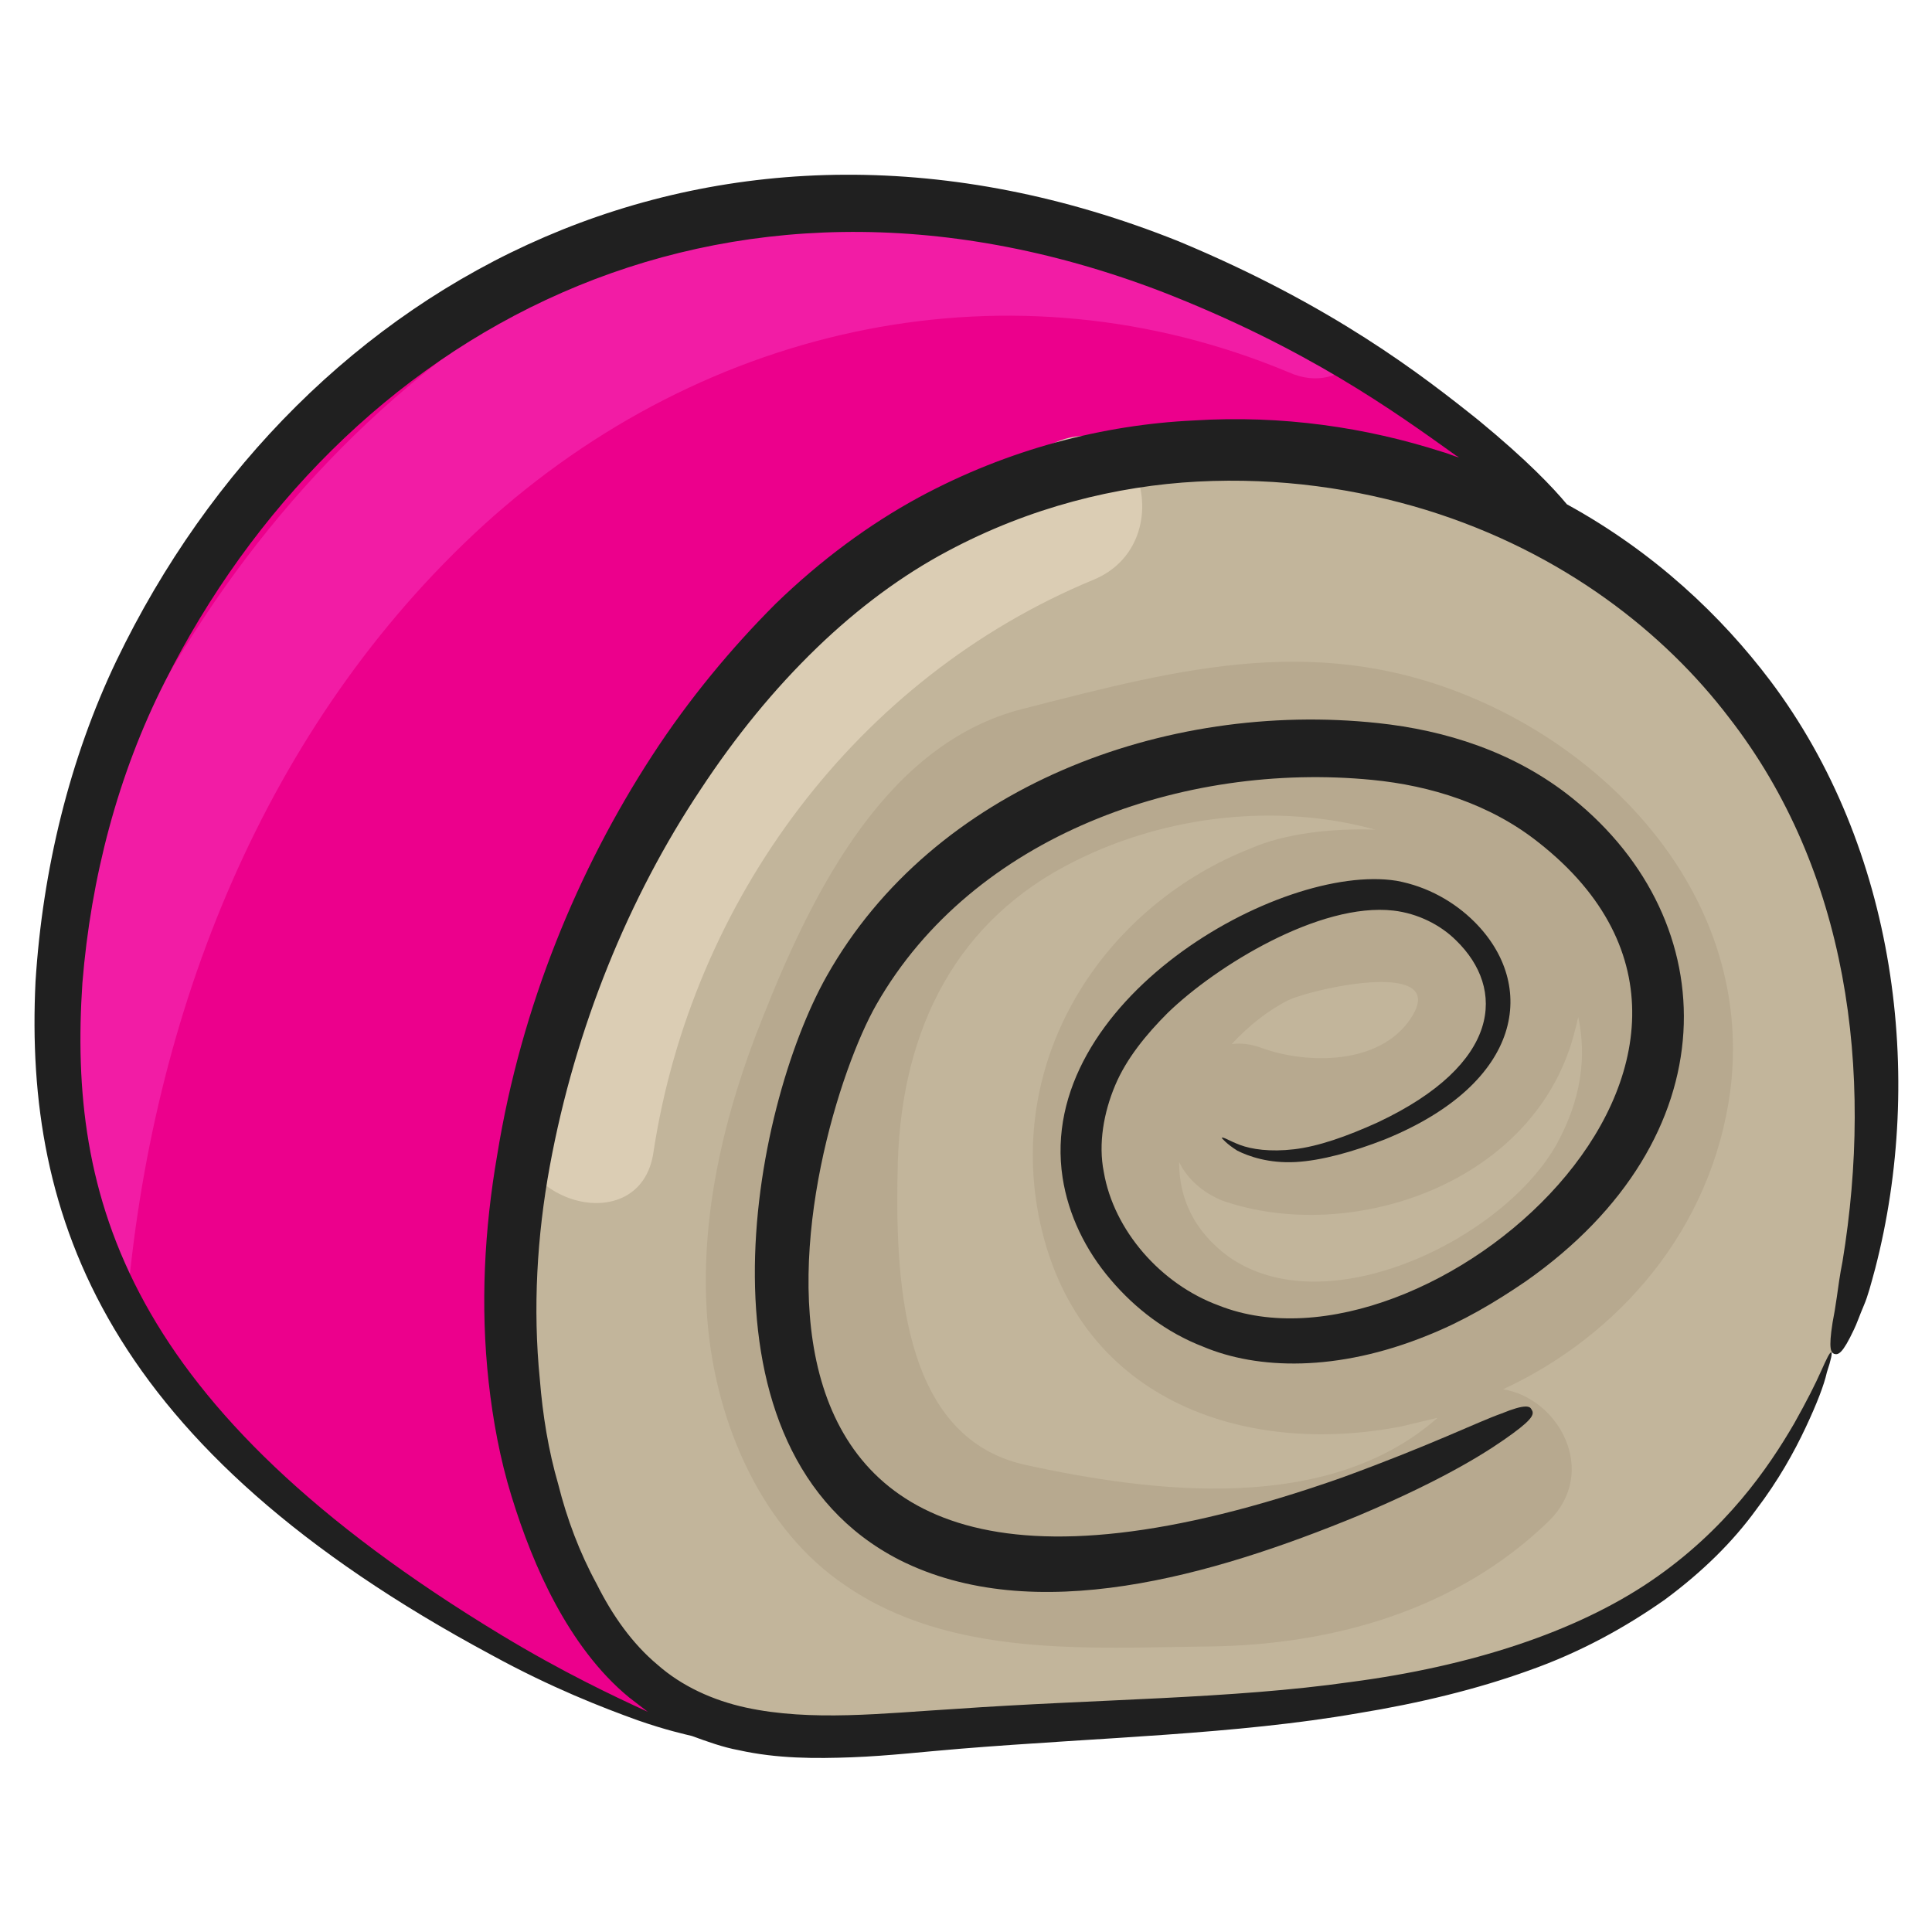 <svg id="Layer_1" enable-background="new 0 0 136 136" height="512" viewBox="0 0 136 136" width="512" xmlns="http://www.w3.org/2000/svg"><g><g><path d="m111.5 37.8-62.6 84.3c-13.7-4.6-32.5-16.8-40-29.9-.1-.1-.1-.2-.2-.3-4.3-7.7-5.3-17.1-4.3-26 .2-1.4.4-2.8.7-4.3 4.3-22.5 22.2-41.5 43.3-46.3 1.4-.3 2.8-.6 4.2-.8 14.9-2 29.8 2.5 42.9 10.7 5.7 3.7 11.1 8 16 12.6z" fill="#ec008c"/></g><g><path d="m129 95.1c-9.2 26.7-37.9 24.8-60.3 26.4-12.1.9-22.4 3-28.8-10.6-11.3-23.7 3-60.1 23.6-72.9 21.1-13.2 52.1-5.8 63.8 17.8 5.9 11.9 6.1 26.6 1.7 39.3z" fill="#c2b59b"/></g><g><path d="m104.3 49.4c-11.2-5-21-2.4-32.3.5-9.5 2.4-14.7 12.6-18.3 21.7-2.7 6.7-4.5 14.1-3.9 21.4s3.9 14.7 9.7 18.6c7.4 5.1 17.1 4.4 25.6 4.3 8.6-.1 17.4-2.5 23.9-8.8 3.6-3.5.7-8.7-3.2-9.3 8.2-3.8 14.7-11.3 16-21 1.6-12.6-7.2-22.8-17.5-27.4zm-5 22.3c-2.2 3.3-7.3 3.2-10.4 2.1-.8-.3-1.5-.4-2.2-.3 1.2-1.3 2.6-2.4 4-3.1 2-.9 11.4-2.9 8.6 1.3zm-27.2 31.4c-8.8-2-9.1-13.4-8.9-21.3.3-9.5 4.2-17.1 12.5-21.2 6.4-3.2 14.2-4.1 21.1-2.2-3.2-.1-6.4.3-8.7 1.3-10 3.9-17.2 14.2-15 25.8 2.5 13 14.4 17.1 25.6 14.9.8-.2 1.7-.4 2.5-.6-7.7 6.8-20 5.3-29.1 3.3zm37.5-22.6c-3.7 6.7-16.3 12.9-23.2 7.9-2.4-1.8-3.4-4.1-3.4-6.6.6 1.2 1.6 2.1 3 2.7 9.1 3.2 22.3-1.2 24.9-12.1.1-.3.1-.5.2-.8.6 2.8.2 5.8-1.5 8.9z" fill="#b7a98f"/></g><g><path d="m95.5 25.3c-1.1 1.2-2.8 1.8-4.8.9-19.4-8.1-41-3.5-56.7 10.8-15.3 14-23.4 34.3-25.1 55.3-.1-.1-.1-.2-.2-.3-4.3-7.7-5.3-17.1-4.3-26 .2-1.4.4-2.8.7-4.3 4.9-12.9 12.3-24.6 22.7-33.7 6.2-5.4 13.2-9.7 20.6-12.6 1.4-.3 2.8-.6 4.2-.8 14.9-2 29.8 2.6 42.9 10.7z" fill="#f21ca5"/></g><g><path d="m74.4 31.1c-19.8 8.2-34.6 25.9-38 47.3-1 6.3 8.7 9 9.6 2.7 2.7-17.7 14.3-33.4 31-40.3 6-2.5 3.4-12.2-2.6-9.7z" fill="#dbcdb4"/></g><g fill="#202020"><path d="m124.6 47.9c-3.4-4.5-8.1-9-14.3-12.4-1-1.2-2.8-3.1-6.2-5.9-4-3.2-10.3-8.1-21.1-12.6-32.4-13-61.7 2.3-74.8 29.5-3.3 6.9-5.2 14.7-5.7 22.6-.8 16.6 4.9 32.8 32.1 47.4 4.2 2.3 7.8 3.7 10.3 4.6 2 .7 3.4 1 3.8 1.1 1.1.4 2.2.8 3.3 1 2.7.6 5.4.6 8 .5s5.1-.4 7.6-.6c9.8-.8 19.4-1 28-2.5 4.3-.7 8.4-1.7 12-3 3.7-1.3 6.9-3.1 9.6-5 2.7-2 4.8-4.1 6.4-6.3 1.6-2.1 2.7-4.1 3.5-5.8s1.3-3 1.5-3.9c.3-.9.4-1.4.3-1.4s-.3.4-.7 1.3-1 2.1-1.9 3.7c-1.8 3.1-4.8 7.5-10.1 11.1s-12.7 6-21.1 7.1c-8.4 1.2-17.9 1.2-27.9 1.9-5 .3-10.1.9-14.7-.1-2.3-.5-4.5-1.5-6.2-3-1.8-1.5-3.2-3.5-4.3-5.7-1.2-2.2-2.1-4.6-2.7-7-.7-2.4-1.1-4.9-1.3-7.4-.5-5-.2-10.1.7-15 1.8-9.8 5.6-19 10.6-26.5 2.5-3.8 5.2-7.1 8.2-10 2.9-2.8 6-5.1 9.2-6.8 5.8-3.1 11.9-4.6 17.6-4.9 5.8-.3 11.2.5 16.1 2 9.7 3 16.8 8.7 21.3 14.6 8.4 10.8 10.2 24.9 8 38.3-.2 1-.3 1.8-.4 2.5s-.2 1.3-.3 1.8c-.3 1.9-.1 2.1.1 2.2.3.1.6 0 1.4-1.7.2-.4.4-1 .7-1.7s.5-1.5.8-2.6c3.5-13.5 1.5-29.6-7.4-41.4zm-40.6-18.3c-6.3.3-13 2-19.3 5.4-3.5 1.9-6.9 4.4-10.1 7.5-3.1 3.1-6.1 6.7-8.7 10.7-5.2 8-9.2 17.6-10.9 28.1-.9 5.2-1.2 10.6-.6 16 .3 2.7.8 5.4 1.6 8s1.8 5.2 3.1 7.6 3 4.8 5.2 6.6c.4.3.9.7 1.3 1-2.4-1.1-6-2.8-10.3-5.4-26.6-16.1-30.5-30.9-29.5-45.9.6-7.4 2.5-14.7 5.8-21.2 12.3-24.5 38.9-39.4 70.1-27.5 10.3 4 16.5 8.5 20.7 11.5.1.1.2.1.3.2-.4-.1-.8-.3-1.2-.4-5.3-1.7-11.2-2.6-17.5-2.2z"/><path d="m110.7 56.2c-4.1-3.3-9-4.8-13.7-5.3-15-1.6-31.3 4.5-38.8 17.8-5.3 9.4-9.9 33.4 5.1 41.1 9.5 4.8 22.1 1.1 32.3-3.1 6.4-2.7 9.4-4.7 10.9-5.8s1.5-1.4 1.3-1.7c-.1-.2-.4-.4-2.1.3-1.7.6-4.9 2.2-11.2 4.5-49 17.3-37.9-24.4-32.8-33.3 6.8-11.9 21.6-17.1 34.9-15.8 4.1.4 8.3 1.7 11.7 4.4 19.1 15-7.9 38.4-22.5 32.6-4.1-1.5-7.4-5.3-8.1-9.4-.4-2 0-4.2.8-6.1s2.2-3.6 3.7-5.1c3.4-3.3 10.7-7.8 15.9-7.2 1.7.2 3.3 1 4.4 2.1 3.5 3.4 3.2 8.7-5.5 12.8-2.2 1-4.2 1.7-5.9 1.9s-3 0-3.8-.3-1.2-.6-1.3-.5c0 0 .3.4 1.1.9.8.4 2.2.9 4.1.8 1.8-.1 4-.7 6.3-1.6 9.8-4 10.7-10.9 6.3-15.3-1.4-1.4-3.3-2.5-5.5-2.9-8.2-1.3-25.4 8.5-23.5 20.9.4 2.6 1.6 5.1 3.4 7.2 1.7 2 3.9 3.7 6.5 4.7 3.8 1.6 9.4 1.8 15.8-.8 2.5-1 4.7-2.3 6.9-3.8 14.4-10.1 14.1-25.3 3.3-34z"/></g></g></svg>